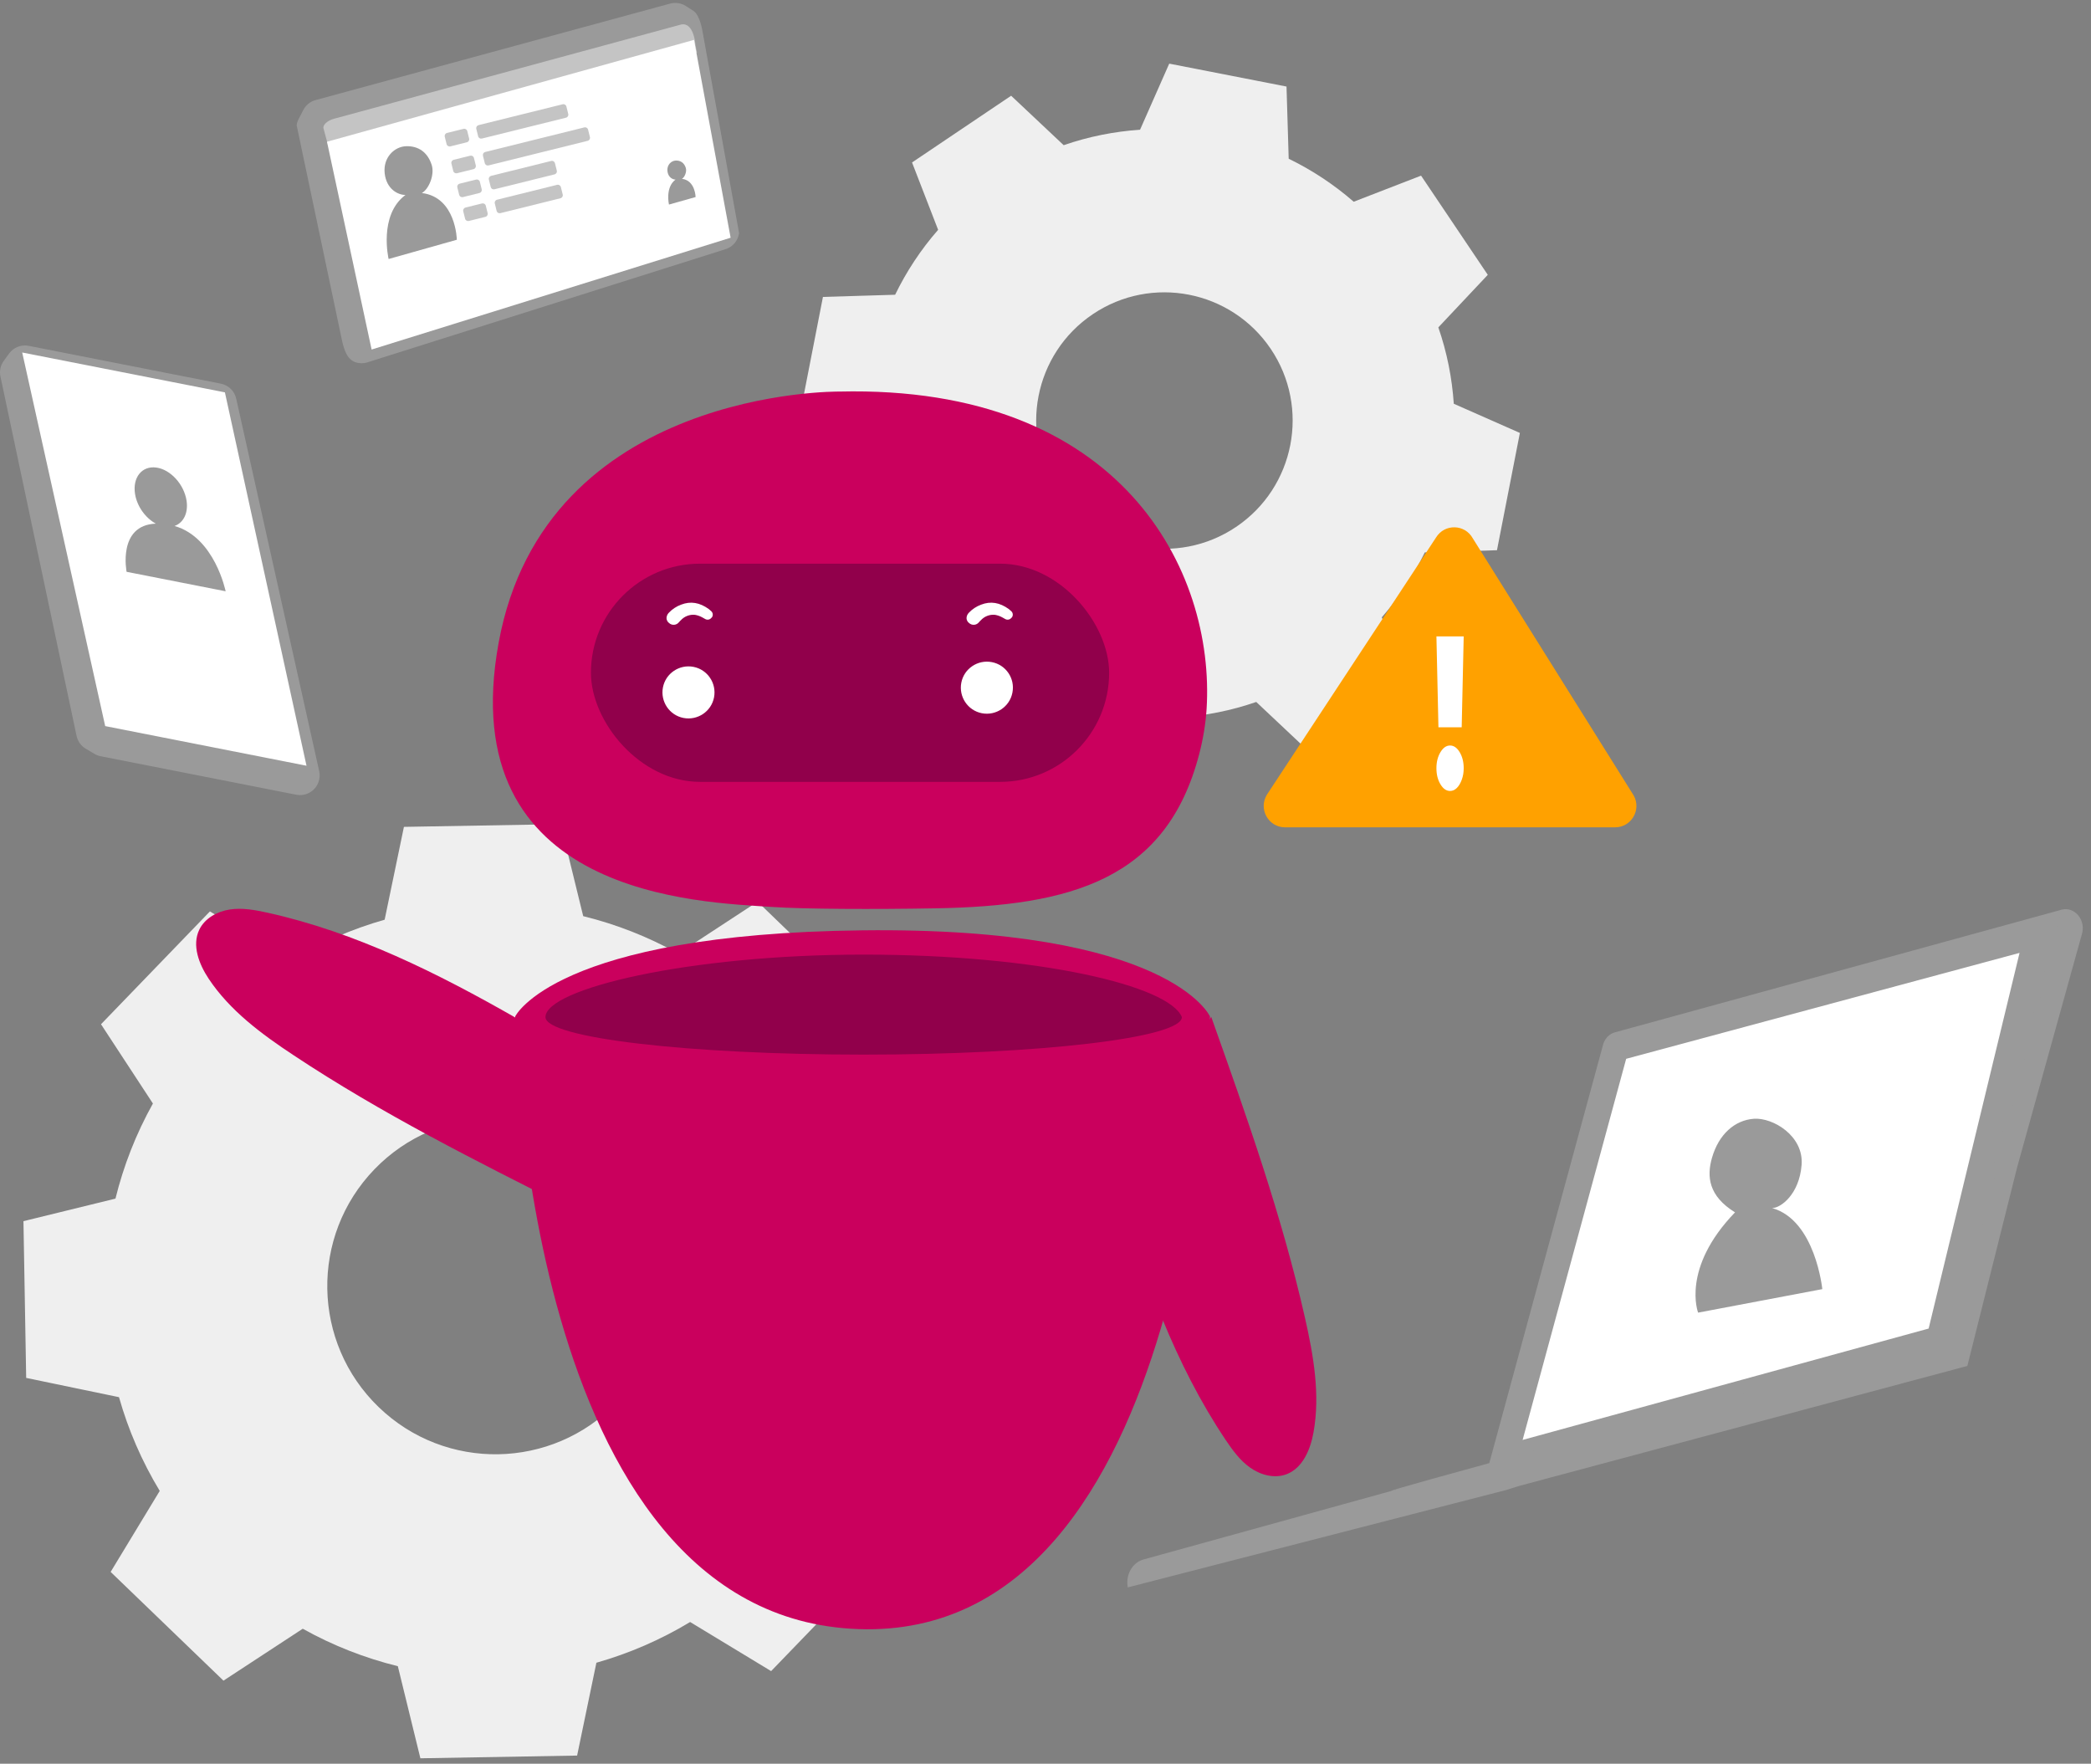 <svg width="230" height="194" viewBox="0 0 230 194" fill="none" xmlns="http://www.w3.org/2000/svg">
<rect x="0" y="0" width="230" height="194" fill="#808080" stroke="none"/>
<path d="M32 105.64C35.26 103.67 38.73 102.18 42.31 101.16L44.43 90.95L61.67 90.65L64.15 100.77C67.76 101.66 71.29 103.03 74.61 104.89L83.33 99.18L95.74 111.16L90.34 120.07C92.31 123.33 93.8 126.8 94.82 130.38L105.03 132.5L105.33 149.74L95.21 152.22C94.32 155.83 92.95 159.35 91.09 162.68L96.8 171.4L84.82 183.81L75.91 178.41C72.65 180.38 69.18 181.87 65.6 182.89L63.48 193.1L46.24 193.4L43.76 183.27C40.15 182.38 36.63 181.01 33.3 179.15L24.58 184.86L12.17 172.9L17.57 163.99C15.6 160.73 14.1 157.26 13.09 153.68L2.88 151.56L2.58 134.32L12.7 131.84C13.59 128.23 14.96 124.71 16.82 121.38L11.11 112.66L23.09 100.25L32 105.64ZM41.19 128.61C34.09 135.96 34.3 147.67 41.65 154.77C49 161.87 60.71 161.66 67.81 154.31C74.91 146.96 74.7 135.25 67.35 128.15C60 121.06 48.29 121.26 41.19 128.61Z" fill="#EFEFEF"/>
<path d="M117 15.97C119.74 15.02 122.57 14.46 125.4 14.27L128.61 7L141.51 9.52L141.75 17.46C144.3 18.7 146.71 20.28 148.9 22.19L156.31 19.32L163.65 30.23L158.21 36.01C159.16 38.75 159.72 41.58 159.91 44.41L167.18 47.62L164.66 60.52L156.72 60.76C155.48 63.31 153.9 65.72 151.99 67.9L154.86 75.31L143.96 82.65L138.18 77.21C135.44 78.16 132.61 78.72 129.78 78.91L126.57 86.18L113.67 83.66L113.43 75.72C110.88 74.48 108.47 72.9 106.28 70.99L98.87 73.86L91.53 62.95L96.97 57.17C96.02 54.43 95.46 51.6 95.27 48.77L88 45.56L90.52 32.66L98.46 32.42C99.7 29.87 101.28 27.46 103.19 25.28L100.32 17.87L111.22 10.53L117 15.97ZM120.2 34.56C113.74 38.91 112.03 47.68 116.38 54.14C120.73 60.6 129.5 62.31 135.96 57.96C142.42 53.61 144.13 44.84 139.78 38.38C135.42 31.92 126.66 30.21 120.2 34.56Z" fill="#EFEFEF"/>
<path d="M176.311 114.982L163.791 161.022L125.781 171.532C124.551 171.872 123.791 173.212 124.051 174.602L165.631 163.902L167.101 163.442L216.401 150.242L221.871 128.412L228.981 102.812C229.501 101.252 228.211 99.662 226.761 100.062L177.631 113.552C176.991 113.722 176.481 114.272 176.311 114.982Z" fill="#9A9A9A"/>
<path d="M178.871 116.462L167.481 158.382L212.141 146.132L222.141 104.812L178.871 116.462Z" fill="white"/>
<path d="M190.845 133.351C187.923 131.55 187.727 129.401 188.303 127.376C189.056 124.726 190.845 123.202 192.926 123.056C195.007 122.91 198.42 124.929 198.168 128.134C197.917 131.34 195.892 132.88 194.922 132.88C199.686 134.206 200.445 141.795 200.445 141.795L186.785 144.381C186.785 144.381 184.887 139.518 190.845 133.351Z" fill="#9A9A9A"/>
<path d="M226.761 100.052C226.771 100.052 226.761 100.132 226.721 100.292C226.681 100.482 226.631 100.712 226.561 101.002C226.401 101.652 226.191 102.562 225.911 103.712C225.311 106.102 224.471 109.512 223.411 113.742C221.241 122.282 218.231 134.122 214.821 147.492L214.781 147.642L214.631 147.682C212.341 148.302 209.931 148.952 207.481 149.612C192.461 153.622 178.871 157.242 168.991 159.882C164.091 161.162 160.111 162.202 157.311 162.932C155.961 163.272 154.891 163.542 154.131 163.742C153.791 163.822 153.511 163.892 153.301 163.942C153.111 163.982 153.011 164.002 153.011 163.992C153.011 163.982 153.101 163.952 153.281 163.892C153.491 163.832 153.761 163.742 154.101 163.642C154.861 163.422 155.911 163.122 157.261 162.742C160.041 161.972 164.011 160.872 168.901 159.532C178.771 156.862 192.351 153.182 207.351 149.112C209.801 148.452 212.211 147.802 214.501 147.192L214.321 147.372C217.791 134.012 220.861 122.192 223.071 113.662C224.191 109.452 225.091 106.053 225.721 103.673C226.031 102.533 226.281 101.632 226.461 100.982C226.541 100.702 226.611 100.472 226.661 100.292C226.721 100.132 226.751 100.052 226.761 100.052Z" fill="#9A9A9A"/>
<path d="M0.988 38.899L0.413 39.693C0.056 40.189 -0.083 40.81 0.049 41.412L8.423 80.944C8.548 81.533 8.912 82.049 9.434 82.353L10.38 82.915C10.592 83.041 10.823 83.133 11.068 83.18L32.577 87.413C33.642 87.624 34.693 87.016 35.044 85.991C35.169 85.614 35.196 85.21 35.11 84.82L25.983 43.853C25.797 43.013 25.13 42.365 24.29 42.199L3.158 38.039C2.331 37.88 1.484 38.211 0.988 38.899Z" fill="#9A9A9A"/>
<path d="M2.443 38.773L11.571 79.866L33.714 84.225L24.739 43.158L2.443 38.773Z" fill="white"/>
<path d="M24.686 76.698L25.295 76.678C25.368 76.678 25.434 76.619 25.447 76.546L25.473 76.427C25.473 76.427 25.487 76.215 25.685 76.242C25.824 76.261 26.704 76.44 26.704 76.44C26.704 76.44 26.935 76.48 26.895 76.665L26.862 76.837C26.849 76.896 26.882 76.956 26.935 76.989L27.53 77.306C27.596 77.34 27.669 77.32 27.709 77.26L27.828 77.082C27.848 77.049 27.868 77.009 27.868 76.976C27.881 76.896 27.874 76.771 27.815 76.665C27.722 76.48 27.206 75.984 26.062 75.812C24.977 75.653 24.653 76.056 24.567 76.156C24.514 76.215 24.475 76.38 24.488 76.453C24.494 76.48 24.501 76.526 24.514 76.572C24.534 76.645 24.607 76.705 24.686 76.698Z" fill="white"/>
<path d="M19.197 57.855C20.169 57.511 20.731 56.439 20.52 55.064C20.242 53.265 18.747 51.631 17.18 51.426C15.612 51.221 14.574 52.511 14.851 54.316C15.07 55.705 16.009 56.982 17.14 57.597C12.907 57.755 13.925 62.895 13.925 62.895L24.819 65.037C24.819 65.037 23.622 59.105 19.197 57.855Z" fill="#9A9A9A"/>
<path d="M56.8 111.99C48.16 107.05 39.14 102.54 29.42 100.39C28.06 100.09 26.65 99.83 25.27 100.04C23.89 100.25 22.52 101.01 21.92 102.26C21.09 103.99 21.89 106.05 22.95 107.65C25.29 111.17 28.78 113.75 32.31 116.08C41.96 122.48 52.33 127.69 62.68 132.89C61.37 125.54 58.79 119.2 56.8 111.99Z" fill="#CA005D"/>
<path d="M123.02 131.02C125.84 140.56 129.25 150.06 134.78 158.33C135.56 159.49 136.39 160.65 137.54 161.45C138.68 162.25 140.19 162.65 141.5 162.16C143.29 161.49 144.14 159.44 144.48 157.55C145.23 153.39 144.48 149.11 143.55 144.99C141 133.7 137.11 122.76 133.23 111.85C129.08 118.08 126.57 124.44 123.02 131.02Z" fill="#CA005D"/>
<path d="M56.67 111.8C56.67 111.8 57.35 177.9 94.44 179.19C131.53 180.48 133.09 112.27 133.09 111.8C133.09 111.8 128.71 101.94 94.88 102.33C61.05 102.71 56.67 111.8 56.67 111.8Z" fill="#CA005D"/>
<path d="M92.31 43.07C92.31 43.07 59.97 42.68 54.85 70.69C49.73 98.7 77.08 99.22 84.95 99.76C88.52 100 96.15 100.03 102.88 99.91C117.79 99.65 128.32 96.77 131.91 82.93C132.33 81.32 132.61 79.66 132.72 77.98C133.66 62.81 123.4 42.32 92.31 43.07Z" fill="#CA005D"/>
<rect x="65" y="62" width="57" height="24" rx="12" fill="#91004B"/>
<path d="M78.54 76.71C78.24 78.26 76.73 79.27 75.18 78.97C73.63 78.67 72.62 77.16 72.92 75.61C73.22 74.06 74.73 73.05 76.28 73.35C77.83 73.65 78.84 75.16 78.54 76.71Z" fill="white"/>
<path d="M111.36 76.19C111.06 77.74 109.55 78.75 108 78.45C106.45 78.15 105.44 76.64 105.74 75.09C106.04 73.54 107.55 72.53 109.1 72.83C110.66 73.13 111.67 74.64 111.36 76.19Z" fill="white"/>
<path d="M77.975 67.002C76.961 66.264 75.961 66.103 74.921 66.507C74.407 66.695 73.944 67 73.569 67.398C73.41 67.556 73.319 67.769 73.314 67.993C73.317 68.096 73.343 68.198 73.391 68.29C73.438 68.381 73.506 68.462 73.589 68.524C73.664 68.595 73.754 68.649 73.851 68.683C73.949 68.718 74.053 68.731 74.156 68.722C74.26 68.714 74.36 68.684 74.451 68.634C74.542 68.585 74.622 68.516 74.685 68.434C74.724 68.4 74.761 68.368 74.785 68.318C74.812 68.29 74.841 68.264 74.872 68.242C75.066 68.023 75.309 67.853 75.582 67.746C75.854 67.639 76.148 67.597 76.439 67.626C76.722 67.672 76.994 67.767 77.244 67.907L77.588 68.099C77.696 68.156 77.821 68.173 77.94 68.148C78.06 68.122 78.167 68.056 78.244 67.961L78.302 67.909C78.375 67.81 78.409 67.688 78.399 67.565C78.389 67.442 78.335 67.328 78.247 67.241C78.198 67.19 78.144 67.144 78.087 67.101L77.975 67.002Z" fill="white"/>
<path d="M76.265 1.193L75.44 0.664C74.924 0.336 74.296 0.232 73.703 0.399L34.711 11.008C34.131 11.167 33.636 11.56 33.362 12.099L32.855 13.075C32.742 13.294 32.662 13.53 32.63 13.777L37.628 37.492C37.84 38.387 38.145 39.582 39.188 39.874C39.572 39.978 39.976 39.981 40.361 39.873L79.742 27.429C80.57 27.197 81.179 26.493 81.296 25.645L77.247 3.31C77.247 3.31 76.98 1.65 76.265 1.193Z" fill="#9A9A9A"/>
<path d="M74.926 2.695L36.757 13.057C36.004 13.261 35.479 13.743 35.585 14.132L36.063 15.895C36.592 17.315 36.865 16.434 37.618 16.23L75.787 5.867C76.54 5.663 76.741 6.027 76.635 5.638L76.502 4.986C76.502 4.986 76.349 2.408 74.926 2.695Z" fill="#C4C4C4"/>
<path d="M76.34 4.387L35.967 15.59L40.876 38.446L80.365 26.148L76.34 4.387Z" fill="white"/>
<path d="M50.987 14.173L49.17 14.624C48.987 14.669 48.876 14.852 48.921 15.034L49.124 15.854C49.169 16.035 49.354 16.146 49.536 16.101L51.353 15.65C51.536 15.604 51.647 15.421 51.602 15.24L51.399 14.419C51.354 14.238 51.17 14.128 50.987 14.173Z" fill="#C4C4C4"/>
<path d="M51.719 17.127L49.902 17.577C49.72 17.623 49.608 17.806 49.653 17.988L49.857 18.808C49.902 18.989 50.086 19.099 50.269 19.054L52.086 18.604C52.268 18.558 52.38 18.375 52.335 18.193L52.131 17.373C52.086 17.192 51.902 17.081 51.719 17.127Z" fill="#C4C4C4"/>
<path d="M52.371 19.752L50.554 20.203C50.371 20.248 50.26 20.432 50.305 20.613L50.508 21.433C50.553 21.615 50.738 21.725 50.92 21.68L52.737 21.229C52.92 21.184 53.031 21 52.986 20.819L52.783 19.998C52.738 19.817 52.553 19.707 52.371 19.752Z" fill="#C4C4C4"/>
<path d="M53.022 22.378L51.205 22.828C51.022 22.873 50.911 23.057 50.956 23.238L51.159 24.059C51.204 24.24 51.389 24.35 51.571 24.305L53.388 23.854C53.571 23.809 53.682 23.625 53.637 23.444L53.434 22.624C53.389 22.443 53.205 22.332 53.022 22.378Z" fill="#C4C4C4"/>
<path d="M61.89 11.469L52.639 13.763C52.456 13.809 52.345 13.992 52.39 14.173L52.593 14.994C52.638 15.175 52.823 15.285 53.005 15.24L62.256 12.946C62.438 12.9 62.55 12.717 62.505 12.536L62.301 11.715C62.257 11.534 62.072 11.424 61.89 11.469Z" fill="#C4C4C4"/>
<path d="M64.274 14.013L53.371 16.717C53.189 16.762 53.078 16.946 53.122 17.127L53.326 17.948C53.371 18.129 53.555 18.239 53.738 18.194L64.64 15.49C64.823 15.444 64.934 15.261 64.889 15.08L64.686 14.259C64.641 14.078 64.457 13.968 64.274 14.013Z" fill="#C4C4C4"/>
<path d="M60.63 17.703L54.023 19.342C53.84 19.388 53.729 19.571 53.774 19.753L53.977 20.573C54.022 20.754 54.207 20.864 54.389 20.819L60.997 19.18C61.179 19.135 61.291 18.951 61.246 18.77L61.042 17.95C60.997 17.768 60.813 17.658 60.63 17.703Z" fill="#C4C4C4"/>
<path d="M61.282 20.329L54.674 21.968C54.491 22.013 54.38 22.197 54.425 22.378L54.628 23.198C54.673 23.38 54.858 23.49 55.04 23.445L61.648 21.806C61.83 21.761 61.942 21.577 61.897 21.396L61.693 20.575C61.648 20.394 61.464 20.284 61.282 20.329Z" fill="#C4C4C4"/>
<path d="M46.401 21.232C47.15 20.828 47.833 19.239 47.485 18.145C47.029 16.713 45.995 16.049 44.691 16.082C43.387 16.114 42.122 17.32 42.313 19.062C42.505 20.805 43.772 21.445 44.597 21.445C41.615 23.67 42.746 28.488 42.746 28.488L50.25 26.371C50.25 26.371 50.168 21.687 46.401 21.232Z" fill="#9A9A9A"/>
<path d="M75.01 19.668C75.303 19.511 75.569 18.89 75.433 18.463C75.256 17.905 74.852 17.645 74.343 17.658C73.834 17.671 73.34 18.141 73.415 18.822C73.49 19.502 73.984 19.752 74.306 19.752C73.142 20.62 73.584 22.5 73.584 22.5L76.513 21.674C76.513 21.674 76.481 19.846 75.01 19.668Z" fill="#9A9A9A"/>
<path d="M110.975 67.002C109.961 66.264 108.961 66.103 107.921 66.507C107.407 66.695 106.944 67 106.569 67.398C106.411 67.556 106.319 67.769 106.314 67.993C106.317 68.096 106.343 68.198 106.391 68.29C106.438 68.381 106.506 68.462 106.589 68.524C106.664 68.595 106.754 68.649 106.851 68.683C106.949 68.718 107.053 68.731 107.156 68.722C107.26 68.714 107.36 68.684 107.451 68.634C107.542 68.585 107.622 68.516 107.685 68.434C107.724 68.4 107.761 68.368 107.785 68.318C107.812 68.29 107.841 68.264 107.872 68.242C108.066 68.023 108.31 67.853 108.582 67.746C108.854 67.639 109.148 67.597 109.439 67.626C109.722 67.672 109.994 67.767 110.244 67.907L110.588 68.099C110.696 68.156 110.821 68.173 110.94 68.148C111.06 68.122 111.167 68.056 111.244 67.961L111.302 67.909C111.375 67.81 111.409 67.688 111.399 67.565C111.389 67.442 111.335 67.328 111.247 67.241C111.198 67.19 111.144 67.144 111.087 67.101L110.975 67.002Z" fill="white"/>
<path d="M130 111.875C130 114.153 114.33 116 95 116C75.67 116 60 114.153 60 111.875C60 108.781 75.67 105 95 105C114.33 105 128.618 108.438 130 111.875Z" fill="#91004B"/>
<path d="M157.958 59.119C158.896 57.588 161.127 57.638 161.997 59.209L179.701 87.502C180.57 89.071 179.441 91 177.655 91H141.345C139.513 91 138.391 88.98 139.352 87.412L157.958 59.119Z" fill="#FFA100"/>
<path d="M159.5 87C159.089 87 158.736 86.755 158.442 86.264C158.147 85.773 158 85.185 158 84.5C158 83.815 158.147 83.227 158.442 82.736C158.736 82.245 159.089 82 159.5 82C159.911 82 160.264 82.245 160.558 82.736C160.853 83.227 161 83.815 161 84.5C161 84.954 160.931 85.37 160.792 85.75C160.658 86.13 160.478 86.435 160.25 86.667C160.028 86.889 159.778 87 159.5 87Z" fill="white"/>
<path d="M160.779 80L161 70H158L158.221 80H160.779Z" fill="white"/>
</svg>
